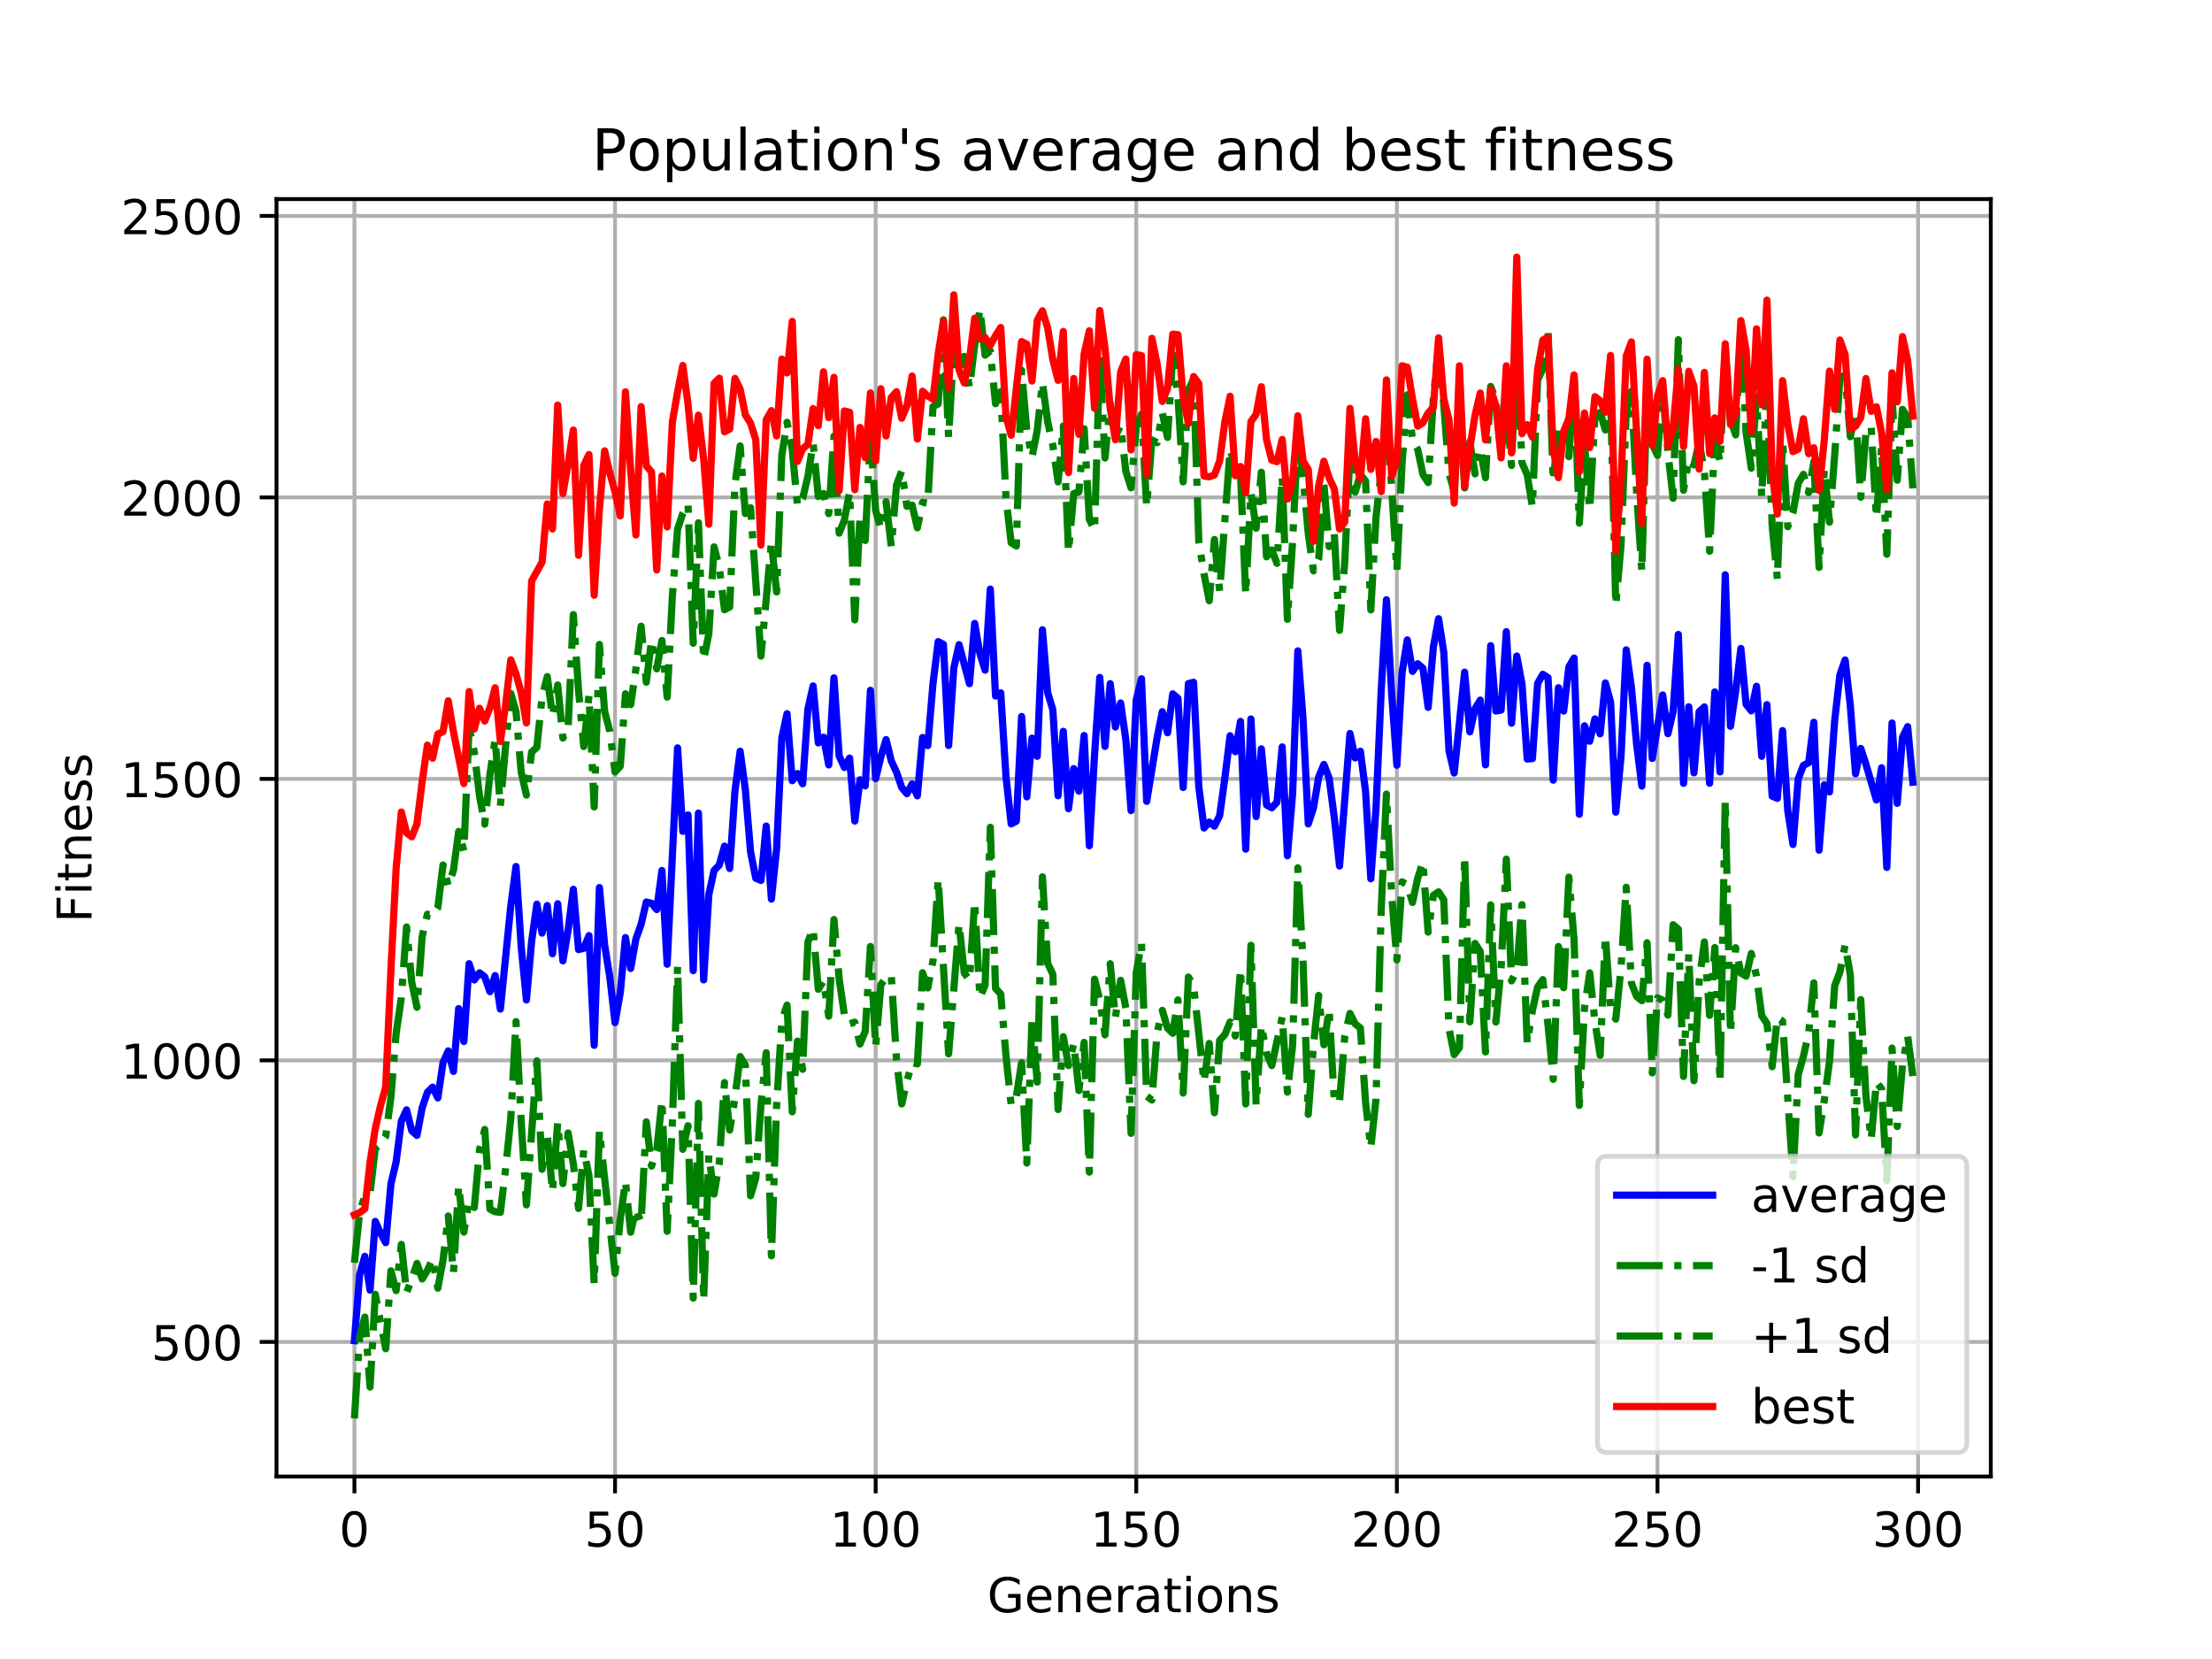 <?xml version="1.0" encoding="utf-8" standalone="no"?>
<!DOCTYPE svg PUBLIC "-//W3C//DTD SVG 1.1//EN"
  "http://www.w3.org/Graphics/SVG/1.1/DTD/svg11.dtd">
<!-- Created with matplotlib (https://matplotlib.org/) -->
<svg height="345.6pt" version="1.1" viewBox="0 0 460.8 345.6" width="460.8pt" xmlns="http://www.w3.org/2000/svg" xmlns:xlink="http://www.w3.org/1999/xlink">
 <defs>
  <style type="text/css">
*{stroke-linecap:butt;stroke-linejoin:round;}
  </style>
 </defs>
 <g id="figure_1">
  <g id="patch_1">
   <path d="M 0 345.6 
L 460.8 345.6 
L 460.8 0 
L 0 0 
z
" style="fill:#ffffff;"/>
  </g>
  <g id="axes_1">
   <g id="patch_2">
    <path d="M 57.6 307.584 
L 414.72 307.584 
L 414.72 41.472 
L 57.6 41.472 
z
" style="fill:#ffffff;"/>
   </g>
   <g id="matplotlib.axis_1">
    <g id="xtick_1">
     <g id="line2d_1">
      <path clip-path="url(#pd61c73dcb2)" d="M 73.833 307.584 
L 73.833 41.472 
" style="fill:none;stroke:#b0b0b0;stroke-linecap:square;stroke-width:0.8;"/>
     </g>
     <g id="line2d_2">
      <defs>
       <path d="M 0 0 
L 0 3.5 
" id="mcc2f78acfd" style="stroke:#000000;stroke-width:0.8;"/>
      </defs>
      <g>
       <use style="stroke:#000000;stroke-width:0.8;" x="73.833" xlink:href="#mcc2f78acfd" y="307.584"/>
      </g>
     </g>
     <g id="text_1">
      <!-- 0 -->
      <defs>
       <path d="M 31.781 66.406 
Q 24.172 66.406 20.328 58.906 
Q 16.5 51.422 16.5 36.375 
Q 16.5 21.391 20.328 13.891 
Q 24.172 6.391 31.781 6.391 
Q 39.453 6.391 43.281 13.891 
Q 47.125 21.391 47.125 36.375 
Q 47.125 51.422 43.281 58.906 
Q 39.453 66.406 31.781 66.406 
z
M 31.781 74.219 
Q 44.047 74.219 50.516 64.516 
Q 56.984 54.828 56.984 36.375 
Q 56.984 17.969 50.516 8.266 
Q 44.047 -1.422 31.781 -1.422 
Q 19.531 -1.422 13.062 8.266 
Q 6.594 17.969 6.594 36.375 
Q 6.594 54.828 13.062 64.516 
Q 19.531 74.219 31.781 74.219 
z
" id="DejaVuSans-48"/>
      </defs>
      <g transform="translate(70.651 322.182)scale(0.1 -0.1)">
       <use xlink:href="#DejaVuSans-48"/>
      </g>
     </g>
    </g>
    <g id="xtick_2">
     <g id="line2d_3">
      <path clip-path="url(#pd61c73dcb2)" d="M 128.123 307.584 
L 128.123 41.472 
" style="fill:none;stroke:#b0b0b0;stroke-linecap:square;stroke-width:0.8;"/>
     </g>
     <g id="line2d_4">
      <g>
       <use style="stroke:#000000;stroke-width:0.8;" x="128.123" xlink:href="#mcc2f78acfd" y="307.584"/>
      </g>
     </g>
     <g id="text_2">
      <!-- 50 -->
      <defs>
       <path d="M 10.797 72.906 
L 49.516 72.906 
L 49.516 64.594 
L 19.828 64.594 
L 19.828 46.734 
Q 21.969 47.469 24.109 47.828 
Q 26.266 48.188 28.422 48.188 
Q 40.625 48.188 47.75 41.5 
Q 54.891 34.812 54.891 23.391 
Q 54.891 11.625 47.562 5.094 
Q 40.234 -1.422 26.906 -1.422 
Q 22.312 -1.422 17.547 -0.641 
Q 12.797 0.141 7.719 1.703 
L 7.719 11.625 
Q 12.109 9.234 16.797 8.062 
Q 21.484 6.891 26.703 6.891 
Q 35.156 6.891 40.078 11.328 
Q 45.016 15.766 45.016 23.391 
Q 45.016 31 40.078 35.438 
Q 35.156 39.891 26.703 39.891 
Q 22.75 39.891 18.812 39.016 
Q 14.891 38.141 10.797 36.281 
z
" id="DejaVuSans-53"/>
      </defs>
      <g transform="translate(121.76 322.182)scale(0.1 -0.1)">
       <use xlink:href="#DejaVuSans-53"/>
       <use x="63.623" xlink:href="#DejaVuSans-48"/>
      </g>
     </g>
    </g>
    <g id="xtick_3">
     <g id="line2d_5">
      <path clip-path="url(#pd61c73dcb2)" d="M 182.413 307.584 
L 182.413 41.472 
" style="fill:none;stroke:#b0b0b0;stroke-linecap:square;stroke-width:0.8;"/>
     </g>
     <g id="line2d_6">
      <g>
       <use style="stroke:#000000;stroke-width:0.8;" x="182.413" xlink:href="#mcc2f78acfd" y="307.584"/>
      </g>
     </g>
     <g id="text_3">
      <!-- 100 -->
      <defs>
       <path d="M 12.406 8.297 
L 28.516 8.297 
L 28.516 63.922 
L 10.984 60.406 
L 10.984 69.391 
L 28.422 72.906 
L 38.281 72.906 
L 38.281 8.297 
L 54.391 8.297 
L 54.391 0 
L 12.406 0 
z
" id="DejaVuSans-49"/>
      </defs>
      <g transform="translate(172.869 322.182)scale(0.1 -0.1)">
       <use xlink:href="#DejaVuSans-49"/>
       <use x="63.623" xlink:href="#DejaVuSans-48"/>
       <use x="127.246" xlink:href="#DejaVuSans-48"/>
      </g>
     </g>
    </g>
    <g id="xtick_4">
     <g id="line2d_7">
      <path clip-path="url(#pd61c73dcb2)" d="M 236.703 307.584 
L 236.703 41.472 
" style="fill:none;stroke:#b0b0b0;stroke-linecap:square;stroke-width:0.8;"/>
     </g>
     <g id="line2d_8">
      <g>
       <use style="stroke:#000000;stroke-width:0.8;" x="236.703" xlink:href="#mcc2f78acfd" y="307.584"/>
      </g>
     </g>
     <g id="text_4">
      <!-- 150 -->
      <g transform="translate(227.159 322.182)scale(0.1 -0.1)">
       <use xlink:href="#DejaVuSans-49"/>
       <use x="63.623" xlink:href="#DejaVuSans-53"/>
       <use x="127.246" xlink:href="#DejaVuSans-48"/>
      </g>
     </g>
    </g>
    <g id="xtick_5">
     <g id="line2d_9">
      <path clip-path="url(#pd61c73dcb2)" d="M 290.993 307.584 
L 290.993 41.472 
" style="fill:none;stroke:#b0b0b0;stroke-linecap:square;stroke-width:0.8;"/>
     </g>
     <g id="line2d_10">
      <g>
       <use style="stroke:#000000;stroke-width:0.8;" x="290.993" xlink:href="#mcc2f78acfd" y="307.584"/>
      </g>
     </g>
     <g id="text_5">
      <!-- 200 -->
      <defs>
       <path d="M 19.188 8.297 
L 53.609 8.297 
L 53.609 0 
L 7.328 0 
L 7.328 8.297 
Q 12.938 14.109 22.625 23.891 
Q 32.328 33.688 34.812 36.531 
Q 39.547 41.844 41.422 45.531 
Q 43.312 49.219 43.312 52.781 
Q 43.312 58.594 39.234 62.25 
Q 35.156 65.922 28.609 65.922 
Q 23.969 65.922 18.812 64.312 
Q 13.672 62.703 7.812 59.422 
L 7.812 69.391 
Q 13.766 71.781 18.938 73 
Q 24.125 74.219 28.422 74.219 
Q 39.75 74.219 46.484 68.547 
Q 53.219 62.891 53.219 53.422 
Q 53.219 48.922 51.531 44.891 
Q 49.859 40.875 45.406 35.406 
Q 44.188 33.984 37.641 27.219 
Q 31.109 20.453 19.188 8.297 
z
" id="DejaVuSans-50"/>
      </defs>
      <g transform="translate(281.449 322.182)scale(0.1 -0.1)">
       <use xlink:href="#DejaVuSans-50"/>
       <use x="63.623" xlink:href="#DejaVuSans-48"/>
       <use x="127.246" xlink:href="#DejaVuSans-48"/>
      </g>
     </g>
    </g>
    <g id="xtick_6">
     <g id="line2d_11">
      <path clip-path="url(#pd61c73dcb2)" d="M 345.283 307.584 
L 345.283 41.472 
" style="fill:none;stroke:#b0b0b0;stroke-linecap:square;stroke-width:0.8;"/>
     </g>
     <g id="line2d_12">
      <g>
       <use style="stroke:#000000;stroke-width:0.8;" x="345.283" xlink:href="#mcc2f78acfd" y="307.584"/>
      </g>
     </g>
     <g id="text_6">
      <!-- 250 -->
      <g transform="translate(335.739 322.182)scale(0.1 -0.1)">
       <use xlink:href="#DejaVuSans-50"/>
       <use x="63.623" xlink:href="#DejaVuSans-53"/>
       <use x="127.246" xlink:href="#DejaVuSans-48"/>
      </g>
     </g>
    </g>
    <g id="xtick_7">
     <g id="line2d_13">
      <path clip-path="url(#pd61c73dcb2)" d="M 399.573 307.584 
L 399.573 41.472 
" style="fill:none;stroke:#b0b0b0;stroke-linecap:square;stroke-width:0.8;"/>
     </g>
     <g id="line2d_14">
      <g>
       <use style="stroke:#000000;stroke-width:0.8;" x="399.573" xlink:href="#mcc2f78acfd" y="307.584"/>
      </g>
     </g>
     <g id="text_7">
      <!-- 300 -->
      <defs>
       <path d="M 40.578 39.312 
Q 47.656 37.797 51.625 33 
Q 55.609 28.219 55.609 21.188 
Q 55.609 10.406 48.188 4.484 
Q 40.766 -1.422 27.094 -1.422 
Q 22.516 -1.422 17.656 -0.516 
Q 12.797 0.391 7.625 2.203 
L 7.625 11.719 
Q 11.719 9.328 16.594 8.109 
Q 21.484 6.891 26.812 6.891 
Q 36.078 6.891 40.938 10.547 
Q 45.797 14.203 45.797 21.188 
Q 45.797 27.641 41.281 31.266 
Q 36.766 34.906 28.719 34.906 
L 20.219 34.906 
L 20.219 43.016 
L 29.109 43.016 
Q 36.375 43.016 40.234 45.922 
Q 44.094 48.828 44.094 54.297 
Q 44.094 59.906 40.109 62.906 
Q 36.141 65.922 28.719 65.922 
Q 24.656 65.922 20.016 65.031 
Q 15.375 64.156 9.812 62.312 
L 9.812 71.094 
Q 15.438 72.656 20.344 73.438 
Q 25.25 74.219 29.594 74.219 
Q 40.828 74.219 47.359 69.109 
Q 53.906 64.016 53.906 55.328 
Q 53.906 49.266 50.438 45.094 
Q 46.969 40.922 40.578 39.312 
z
" id="DejaVuSans-51"/>
      </defs>
      <g transform="translate(390.029 322.182)scale(0.1 -0.1)">
       <use xlink:href="#DejaVuSans-51"/>
       <use x="63.623" xlink:href="#DejaVuSans-48"/>
       <use x="127.246" xlink:href="#DejaVuSans-48"/>
      </g>
     </g>
    </g>
    <g id="text_8">
     <!-- Generations -->
     <defs>
      <path d="M 59.516 10.406 
L 59.516 29.984 
L 43.406 29.984 
L 43.406 38.094 
L 69.281 38.094 
L 69.281 6.781 
Q 63.578 2.734 56.688 0.656 
Q 49.812 -1.422 42 -1.422 
Q 24.906 -1.422 15.25 8.562 
Q 5.609 18.562 5.609 36.375 
Q 5.609 54.25 15.25 64.234 
Q 24.906 74.219 42 74.219 
Q 49.125 74.219 55.547 72.453 
Q 61.969 70.703 67.391 67.281 
L 67.391 56.781 
Q 61.922 61.422 55.766 63.766 
Q 49.609 66.109 42.828 66.109 
Q 29.438 66.109 22.719 58.641 
Q 16.016 51.172 16.016 36.375 
Q 16.016 21.625 22.719 14.156 
Q 29.438 6.688 42.828 6.688 
Q 48.047 6.688 52.141 7.594 
Q 56.25 8.5 59.516 10.406 
z
" id="DejaVuSans-71"/>
      <path d="M 56.203 29.594 
L 56.203 25.203 
L 14.891 25.203 
Q 15.484 15.922 20.484 11.062 
Q 25.484 6.203 34.422 6.203 
Q 39.594 6.203 44.453 7.469 
Q 49.312 8.734 54.109 11.281 
L 54.109 2.781 
Q 49.266 0.734 44.188 -0.344 
Q 39.109 -1.422 33.891 -1.422 
Q 20.797 -1.422 13.156 6.188 
Q 5.516 13.812 5.516 26.812 
Q 5.516 40.234 12.766 48.109 
Q 20.016 56 32.328 56 
Q 43.359 56 49.781 48.891 
Q 56.203 41.797 56.203 29.594 
z
M 47.219 32.234 
Q 47.125 39.594 43.094 43.984 
Q 39.062 48.391 32.422 48.391 
Q 24.906 48.391 20.391 44.141 
Q 15.875 39.891 15.188 32.172 
z
" id="DejaVuSans-101"/>
      <path d="M 54.891 33.016 
L 54.891 0 
L 45.906 0 
L 45.906 32.719 
Q 45.906 40.484 42.875 44.328 
Q 39.844 48.188 33.797 48.188 
Q 26.516 48.188 22.312 43.547 
Q 18.109 38.922 18.109 30.906 
L 18.109 0 
L 9.078 0 
L 9.078 54.688 
L 18.109 54.688 
L 18.109 46.188 
Q 21.344 51.125 25.703 53.562 
Q 30.078 56 35.797 56 
Q 45.219 56 50.047 50.172 
Q 54.891 44.344 54.891 33.016 
z
" id="DejaVuSans-110"/>
      <path d="M 41.109 46.297 
Q 39.594 47.172 37.812 47.578 
Q 36.031 48 33.891 48 
Q 26.266 48 22.188 43.047 
Q 18.109 38.094 18.109 28.812 
L 18.109 0 
L 9.078 0 
L 9.078 54.688 
L 18.109 54.688 
L 18.109 46.188 
Q 20.953 51.172 25.484 53.578 
Q 30.031 56 36.531 56 
Q 37.453 56 38.578 55.875 
Q 39.703 55.766 41.062 55.516 
z
" id="DejaVuSans-114"/>
      <path d="M 34.281 27.484 
Q 23.391 27.484 19.188 25 
Q 14.984 22.516 14.984 16.5 
Q 14.984 11.719 18.141 8.906 
Q 21.297 6.109 26.703 6.109 
Q 34.188 6.109 38.703 11.406 
Q 43.219 16.703 43.219 25.484 
L 43.219 27.484 
z
M 52.203 31.203 
L 52.203 0 
L 43.219 0 
L 43.219 8.297 
Q 40.141 3.328 35.547 0.953 
Q 30.953 -1.422 24.312 -1.422 
Q 15.922 -1.422 10.953 3.297 
Q 6 8.016 6 15.922 
Q 6 25.141 12.172 29.828 
Q 18.359 34.516 30.609 34.516 
L 43.219 34.516 
L 43.219 35.406 
Q 43.219 41.609 39.141 45 
Q 35.062 48.391 27.688 48.391 
Q 23 48.391 18.547 47.266 
Q 14.109 46.141 10.016 43.891 
L 10.016 52.203 
Q 14.938 54.109 19.578 55.047 
Q 24.219 56 28.609 56 
Q 40.484 56 46.344 49.844 
Q 52.203 43.703 52.203 31.203 
z
" id="DejaVuSans-97"/>
      <path d="M 18.312 70.219 
L 18.312 54.688 
L 36.812 54.688 
L 36.812 47.703 
L 18.312 47.703 
L 18.312 18.016 
Q 18.312 11.328 20.141 9.422 
Q 21.969 7.516 27.594 7.516 
L 36.812 7.516 
L 36.812 0 
L 27.594 0 
Q 17.188 0 13.234 3.875 
Q 9.281 7.766 9.281 18.016 
L 9.281 47.703 
L 2.688 47.703 
L 2.688 54.688 
L 9.281 54.688 
L 9.281 70.219 
z
" id="DejaVuSans-116"/>
      <path d="M 9.422 54.688 
L 18.406 54.688 
L 18.406 0 
L 9.422 0 
z
M 9.422 75.984 
L 18.406 75.984 
L 18.406 64.594 
L 9.422 64.594 
z
" id="DejaVuSans-105"/>
      <path d="M 30.609 48.391 
Q 23.391 48.391 19.188 42.75 
Q 14.984 37.109 14.984 27.297 
Q 14.984 17.484 19.156 11.844 
Q 23.344 6.203 30.609 6.203 
Q 37.797 6.203 41.984 11.859 
Q 46.188 17.531 46.188 27.297 
Q 46.188 37.016 41.984 42.703 
Q 37.797 48.391 30.609 48.391 
z
M 30.609 56 
Q 42.328 56 49.016 48.375 
Q 55.719 40.766 55.719 27.297 
Q 55.719 13.875 49.016 6.219 
Q 42.328 -1.422 30.609 -1.422 
Q 18.844 -1.422 12.172 6.219 
Q 5.516 13.875 5.516 27.297 
Q 5.516 40.766 12.172 48.375 
Q 18.844 56 30.609 56 
z
" id="DejaVuSans-111"/>
      <path d="M 44.281 53.078 
L 44.281 44.578 
Q 40.484 46.531 36.375 47.5 
Q 32.281 48.484 27.875 48.484 
Q 21.188 48.484 17.844 46.438 
Q 14.5 44.391 14.5 40.281 
Q 14.5 37.156 16.891 35.375 
Q 19.281 33.594 26.516 31.984 
L 29.594 31.297 
Q 39.156 29.25 43.188 25.516 
Q 47.219 21.781 47.219 15.094 
Q 47.219 7.469 41.188 3.016 
Q 35.156 -1.422 24.609 -1.422 
Q 20.219 -1.422 15.453 -0.562 
Q 10.688 0.297 5.422 2 
L 5.422 11.281 
Q 10.406 8.688 15.234 7.391 
Q 20.062 6.109 24.812 6.109 
Q 31.156 6.109 34.562 8.281 
Q 37.984 10.453 37.984 14.406 
Q 37.984 18.062 35.516 20.016 
Q 33.062 21.969 24.703 23.781 
L 21.578 24.516 
Q 13.234 26.266 9.516 29.906 
Q 5.812 33.547 5.812 39.891 
Q 5.812 47.609 11.281 51.797 
Q 16.75 56 26.812 56 
Q 31.781 56 36.172 55.266 
Q 40.578 54.547 44.281 53.078 
z
" id="DejaVuSans-115"/>
     </defs>
     <g transform="translate(205.662 335.861)scale(0.1 -0.1)">
      <use xlink:href="#DejaVuSans-71"/>
      <use x="77.49" xlink:href="#DejaVuSans-101"/>
      <use x="139.014" xlink:href="#DejaVuSans-110"/>
      <use x="202.393" xlink:href="#DejaVuSans-101"/>
      <use x="263.916" xlink:href="#DejaVuSans-114"/>
      <use x="305.029" xlink:href="#DejaVuSans-97"/>
      <use x="366.309" xlink:href="#DejaVuSans-116"/>
      <use x="405.518" xlink:href="#DejaVuSans-105"/>
      <use x="433.301" xlink:href="#DejaVuSans-111"/>
      <use x="494.482" xlink:href="#DejaVuSans-110"/>
      <use x="557.861" xlink:href="#DejaVuSans-115"/>
     </g>
    </g>
   </g>
   <g id="matplotlib.axis_2">
    <g id="ytick_1">
     <g id="line2d_15">
      <path clip-path="url(#pd61c73dcb2)" d="M 57.6 279.541 
L 414.72 279.541 
" style="fill:none;stroke:#b0b0b0;stroke-linecap:square;stroke-width:0.8;"/>
     </g>
     <g id="line2d_16">
      <defs>
       <path d="M 0 0 
L -3.5 0 
" id="m5426be7050" style="stroke:#000000;stroke-width:0.8;"/>
      </defs>
      <g>
       <use style="stroke:#000000;stroke-width:0.8;" x="57.6" xlink:href="#m5426be7050" y="279.541"/>
      </g>
     </g>
     <g id="text_9">
      <!-- 500 -->
      <g transform="translate(31.512 283.34)scale(0.1 -0.1)">
       <use xlink:href="#DejaVuSans-53"/>
       <use x="63.623" xlink:href="#DejaVuSans-48"/>
       <use x="127.246" xlink:href="#DejaVuSans-48"/>
      </g>
     </g>
    </g>
    <g id="ytick_2">
     <g id="line2d_17">
      <path clip-path="url(#pd61c73dcb2)" d="M 57.6 220.9 
L 414.72 220.9 
" style="fill:none;stroke:#b0b0b0;stroke-linecap:square;stroke-width:0.8;"/>
     </g>
     <g id="line2d_18">
      <g>
       <use style="stroke:#000000;stroke-width:0.8;" x="57.6" xlink:href="#m5426be7050" y="220.9"/>
      </g>
     </g>
     <g id="text_10">
      <!-- 1000 -->
      <g transform="translate(25.15 224.7)scale(0.1 -0.1)">
       <use xlink:href="#DejaVuSans-49"/>
       <use x="63.623" xlink:href="#DejaVuSans-48"/>
       <use x="127.246" xlink:href="#DejaVuSans-48"/>
       <use x="190.869" xlink:href="#DejaVuSans-48"/>
      </g>
     </g>
    </g>
    <g id="ytick_3">
     <g id="line2d_19">
      <path clip-path="url(#pd61c73dcb2)" d="M 57.6 162.26 
L 414.72 162.26 
" style="fill:none;stroke:#b0b0b0;stroke-linecap:square;stroke-width:0.8;"/>
     </g>
     <g id="line2d_20">
      <g>
       <use style="stroke:#000000;stroke-width:0.8;" x="57.6" xlink:href="#m5426be7050" y="162.26"/>
      </g>
     </g>
     <g id="text_11">
      <!-- 1500 -->
      <g transform="translate(25.15 166.059)scale(0.1 -0.1)">
       <use xlink:href="#DejaVuSans-49"/>
       <use x="63.623" xlink:href="#DejaVuSans-53"/>
       <use x="127.246" xlink:href="#DejaVuSans-48"/>
       <use x="190.869" xlink:href="#DejaVuSans-48"/>
      </g>
     </g>
    </g>
    <g id="ytick_4">
     <g id="line2d_21">
      <path clip-path="url(#pd61c73dcb2)" d="M 57.6 103.62 
L 414.72 103.62 
" style="fill:none;stroke:#b0b0b0;stroke-linecap:square;stroke-width:0.8;"/>
     </g>
     <g id="line2d_22">
      <g>
       <use style="stroke:#000000;stroke-width:0.8;" x="57.6" xlink:href="#m5426be7050" y="103.62"/>
      </g>
     </g>
     <g id="text_12">
      <!-- 2000 -->
      <g transform="translate(25.15 107.419)scale(0.1 -0.1)">
       <use xlink:href="#DejaVuSans-50"/>
       <use x="63.623" xlink:href="#DejaVuSans-48"/>
       <use x="127.246" xlink:href="#DejaVuSans-48"/>
       <use x="190.869" xlink:href="#DejaVuSans-48"/>
      </g>
     </g>
    </g>
    <g id="ytick_5">
     <g id="line2d_23">
      <path clip-path="url(#pd61c73dcb2)" d="M 57.6 44.979 
L 414.72 44.979 
" style="fill:none;stroke:#b0b0b0;stroke-linecap:square;stroke-width:0.8;"/>
     </g>
     <g id="line2d_24">
      <g>
       <use style="stroke:#000000;stroke-width:0.8;" x="57.6" xlink:href="#m5426be7050" y="44.979"/>
      </g>
     </g>
     <g id="text_13">
      <!-- 2500 -->
      <g transform="translate(25.15 48.778)scale(0.1 -0.1)">
       <use xlink:href="#DejaVuSans-50"/>
       <use x="63.623" xlink:href="#DejaVuSans-53"/>
       <use x="127.246" xlink:href="#DejaVuSans-48"/>
       <use x="190.869" xlink:href="#DejaVuSans-48"/>
      </g>
     </g>
    </g>
    <g id="text_14">
     <!-- Fitness -->
     <defs>
      <path d="M 9.812 72.906 
L 51.703 72.906 
L 51.703 64.594 
L 19.672 64.594 
L 19.672 43.109 
L 48.578 43.109 
L 48.578 34.812 
L 19.672 34.812 
L 19.672 0 
L 9.812 0 
z
" id="DejaVuSans-70"/>
     </defs>
     <g transform="translate(19.07 192.202)rotate(-90)scale(0.1 -0.1)">
      <use xlink:href="#DejaVuSans-70"/>
      <use x="57.41" xlink:href="#DejaVuSans-105"/>
      <use x="85.193" xlink:href="#DejaVuSans-116"/>
      <use x="124.402" xlink:href="#DejaVuSans-110"/>
      <use x="187.781" xlink:href="#DejaVuSans-101"/>
      <use x="249.305" xlink:href="#DejaVuSans-115"/>
      <use x="301.404" xlink:href="#DejaVuSans-115"/>
     </g>
    </g>
   </g>
   <g id="line2d_25">
    <path clip-path="url(#pd61c73dcb2)" d="M 73.833 279.273 
L 74.919 265.521 
L 76.004 261.709 
L 77.09 268.755 
L 78.176 254.438 
L 79.262 256.87 
L 80.348 258.865 
L 81.433 246.65 
L 82.519 242.071 
L 83.605 233.562 
L 84.691 231.2 
L 85.777 235.563 
L 86.862 236.519 
L 87.948 230.761 
L 89.034 227.551 
L 90.12 226.475 
L 91.206 228.715 
L 92.291 221.362 
L 93.377 218.923 
L 94.463 223.191 
L 95.549 210.104 
L 96.635 216.964 
L 97.72 200.756 
L 98.806 204.138 
L 99.892 202.649 
L 100.978 203.487 
L 102.064 206.583 
L 103.149 203.232 
L 104.235 210.211 
L 106.407 188.698 
L 107.493 180.506 
L 108.578 197.281 
L 109.664 208.315 
L 110.75 196.097 
L 111.836 188.346 
L 112.922 194.385 
L 114.007 188.643 
L 115.093 198.683 
L 116.179 188.271 
L 117.265 200.165 
L 118.351 193.744 
L 119.436 185.252 
L 120.522 197.814 
L 121.608 197.553 
L 122.694 194.909 
L 123.78 217.76 
L 124.865 184.89 
L 125.951 196.832 
L 127.037 203.57 
L 128.123 213.033 
L 129.209 206.789 
L 130.294 195.314 
L 131.38 201.746 
L 132.466 195.612 
L 133.552 192.558 
L 134.638 187.908 
L 135.723 188.169 
L 136.809 189.475 
L 137.895 181.339 
L 138.981 200.865 
L 141.152 155.797 
L 142.238 173.184 
L 143.324 169.759 
L 144.41 202.21 
L 145.496 169.384 
L 146.581 204.135 
L 147.667 186.322 
L 148.753 181.336 
L 149.839 180.2 
L 150.925 176.268 
L 152.01 180.927 
L 153.096 164.836 
L 154.182 156.494 
L 155.268 164.462 
L 156.354 177.434 
L 157.439 182.951 
L 158.525 183.409 
L 159.611 172.077 
L 160.697 187.295 
L 161.783 176.809 
L 162.868 153.702 
L 163.954 148.674 
L 165.04 162.634 
L 166.126 161.143 
L 167.212 163.275 
L 168.297 147.744 
L 169.383 142.891 
L 170.469 154.759 
L 171.555 153.575 
L 172.641 159.347 
L 173.726 141.216 
L 174.812 157.479 
L 175.898 159.877 
L 176.984 157.92 
L 178.07 171.042 
L 179.155 162.445 
L 180.241 163.711 
L 181.327 143.804 
L 182.413 162.2 
L 183.499 157.655 
L 184.584 154.074 
L 185.67 158.516 
L 186.756 160.846 
L 187.842 164.043 
L 188.928 165.342 
L 190.013 163.307 
L 191.099 165.788 
L 192.185 153.638 
L 193.271 155.321 
L 194.357 142.41 
L 195.442 133.661 
L 196.528 134.234 
L 197.614 155.297 
L 198.7 139.154 
L 199.786 134.298 
L 201.957 142.422 
L 203.043 129.867 
L 204.129 136.14 
L 205.215 139.605 
L 206.3 122.722 
L 207.386 144.994 
L 208.472 144.339 
L 209.558 161.727 
L 210.644 171.632 
L 211.729 171.053 
L 212.815 149.256 
L 213.901 166.001 
L 214.987 153.766 
L 216.073 157.545 
L 217.158 131.193 
L 218.244 144.261 
L 219.33 147.878 
L 220.416 165.761 
L 221.502 152.351 
L 222.587 168.47 
L 223.673 160.113 
L 224.759 164.818 
L 225.845 153.222 
L 226.931 176.185 
L 228.016 157.232 
L 229.102 141.121 
L 230.188 155.49 
L 231.274 142.42 
L 232.36 151.444 
L 233.445 146.436 
L 234.531 154.075 
L 235.617 168.862 
L 236.703 145.761 
L 237.789 141.398 
L 238.875 166.931 
L 241.046 153.683 
L 242.132 148.258 
L 243.218 152.647 
L 244.304 144.547 
L 245.389 145.478 
L 246.475 164.049 
L 247.561 142.406 
L 248.647 142.133 
L 249.733 163.907 
L 250.818 172.485 
L 251.904 171.255 
L 252.99 172.099 
L 254.076 169.918 
L 255.162 162.063 
L 256.247 153.273 
L 257.333 156.593 
L 258.419 150.28 
L 259.505 176.894 
L 260.591 149.769 
L 261.676 170.115 
L 262.762 156.001 
L 263.848 167.701 
L 264.934 168.278 
L 266.02 167.11 
L 267.105 155.601 
L 268.191 178.264 
L 269.277 165.286 
L 270.363 135.587 
L 271.449 149.811 
L 272.534 171.634 
L 273.62 168.301 
L 274.706 161.857 
L 275.792 159.246 
L 276.878 162.078 
L 277.963 170.385 
L 279.049 180.402 
L 281.221 152.801 
L 282.307 157.895 
L 283.392 156.495 
L 284.478 164.937 
L 285.564 183.071 
L 286.65 168.349 
L 287.736 143.703 
L 288.821 124.944 
L 289.907 144.457 
L 290.993 159.415 
L 292.079 140.08 
L 293.165 133.302 
L 294.25 139.86 
L 295.336 138.267 
L 296.422 139.201 
L 297.508 147.353 
L 298.594 134.782 
L 299.679 128.886 
L 300.765 135.859 
L 301.851 156.421 
L 302.937 161.025 
L 305.108 140.025 
L 306.194 152.46 
L 307.28 147.626 
L 308.366 145.847 
L 309.452 159.324 
L 310.537 134.499 
L 311.623 148.127 
L 312.709 147.917 
L 313.795 131.596 
L 314.881 150.654 
L 315.966 136.663 
L 317.052 142.42 
L 318.138 158.11 
L 319.224 158.033 
L 320.31 142.379 
L 321.395 140.469 
L 322.481 141.168 
L 323.567 162.522 
L 324.653 143.266 
L 325.739 148.12 
L 326.824 138.931 
L 327.91 137.081 
L 328.996 169.623 
L 330.082 151.193 
L 331.168 154.409 
L 332.253 149.757 
L 333.339 152.871 
L 334.425 142.269 
L 335.511 146.237 
L 336.597 169.181 
L 337.682 157.674 
L 338.768 135.377 
L 339.854 143.177 
L 340.94 155.075 
L 342.026 163.76 
L 343.111 138.594 
L 344.197 158.005 
L 346.369 144.778 
L 347.455 152.845 
L 348.54 148.219 
L 349.626 132.17 
L 350.712 163.184 
L 351.798 147.238 
L 352.884 160.994 
L 353.969 148.263 
L 355.055 147.267 
L 356.141 163.166 
L 357.227 144.142 
L 358.313 160.808 
L 359.398 119.739 
L 360.484 151.299 
L 361.57 144.011 
L 362.656 135.082 
L 363.742 146.706 
L 364.827 148.084 
L 365.913 142.968 
L 366.999 157.546 
L 368.085 146.79 
L 369.171 165.846 
L 370.256 166.314 
L 371.342 152.2 
L 372.428 168.93 
L 373.514 175.921 
L 374.6 162.272 
L 375.685 159.437 
L 376.771 158.892 
L 377.857 150.462 
L 378.943 177.112 
L 380.029 163.496 
L 381.114 164.965 
L 382.2 150.065 
L 383.286 140.569 
L 384.372 137.483 
L 385.458 147.034 
L 386.543 161.186 
L 387.629 155.903 
L 388.715 159.223 
L 390.887 166.646 
L 391.972 159.945 
L 393.058 180.7 
L 394.144 150.614 
L 395.23 167.355 
L 396.316 153.605 
L 397.401 151.366 
L 398.487 162.952 
L 398.487 162.952 
" style="fill:none;stroke:#0000ff;stroke-linecap:square;stroke-width:1.5;"/>
   </g>
   <g id="line2d_26">
    <path clip-path="url(#pd61c73dcb2)" d="M 73.833 295.488 
L 74.919 278.444 
L 76.004 274.372 
L 77.09 288.947 
L 78.176 269.631 
L 80.348 280.975 
L 81.433 264.734 
L 82.519 268.861 
L 83.605 259.234 
L 84.691 269.297 
L 85.777 266.501 
L 86.862 263.194 
L 87.948 266.438 
L 89.034 264.646 
L 90.12 262.244 
L 91.206 268.349 
L 92.291 262.54 
L 93.377 253.315 
L 94.463 265.076 
L 95.549 247.003 
L 96.635 256.672 
L 97.72 250.028 
L 98.806 251.546 
L 99.892 239.49 
L 100.978 235.281 
L 102.064 251.889 
L 103.149 252.426 
L 104.235 252.561 
L 105.321 243.549 
L 106.407 232.928 
L 107.493 212.809 
L 108.578 233.686 
L 109.664 250.995 
L 111.836 220.993 
L 112.922 243.587 
L 114.007 236.337 
L 115.093 248.218 
L 116.179 233.844 
L 117.265 246.571 
L 118.351 236.008 
L 119.436 242.478 
L 120.522 251.748 
L 121.608 239.587 
L 122.694 244.936 
L 123.78 267.42 
L 124.865 235.531 
L 128.123 265.254 
L 129.209 253.944 
L 130.294 246.094 
L 131.38 256.699 
L 132.466 251.828 
L 133.552 254.659 
L 134.638 233.699 
L 135.723 242.93 
L 136.809 239.611 
L 137.895 229.255 
L 138.981 256.504 
L 140.067 233.861 
L 141.152 201.34 
L 142.238 239.42 
L 143.324 234.506 
L 144.41 270.422 
L 145.496 229.868 
L 146.581 270.819 
L 147.667 240.656 
L 148.753 248.745 
L 149.839 242.244 
L 150.925 225.519 
L 152.01 235.414 
L 153.096 228.695 
L 154.182 220.096 
L 155.268 221.929 
L 156.354 249.104 
L 157.439 245.409 
L 158.525 230.142 
L 159.611 219.298 
L 160.697 261.614 
L 161.783 230.305 
L 162.868 212.586 
L 163.954 209.378 
L 165.04 231.606 
L 166.126 216.875 
L 167.212 222.757 
L 168.297 196.23 
L 169.383 193.436 
L 170.469 206.087 
L 171.555 204.341 
L 172.641 211.702 
L 173.726 191.556 
L 174.812 203.891 
L 175.898 211.427 
L 176.984 213.268 
L 178.07 212.953 
L 179.155 217.491 
L 180.241 214.833 
L 181.327 197.173 
L 182.413 218.08 
L 183.499 205.124 
L 184.584 203.633 
L 185.67 203.2 
L 186.756 220.631 
L 187.842 229.973 
L 188.928 225.206 
L 190.013 221.386 
L 191.099 221.624 
L 192.185 202.632 
L 193.271 205.806 
L 194.357 200.135 
L 195.442 183.164 
L 197.614 219.54 
L 199.786 192.473 
L 200.871 202.681 
L 201.957 204.155 
L 203.043 187.802 
L 204.129 207.839 
L 205.215 205.224 
L 206.3 172.336 
L 207.386 205.885 
L 208.472 207.085 
L 209.558 219.88 
L 210.644 230.192 
L 211.729 228.368 
L 212.815 221.385 
L 213.901 242.278 
L 214.987 212.295 
L 216.073 225.43 
L 217.158 182.655 
L 218.244 200.665 
L 219.33 202.954 
L 220.416 231.127 
L 221.502 215.957 
L 222.587 221.979 
L 223.673 217.405 
L 224.759 227.178 
L 225.845 217.142 
L 226.931 244.172 
L 228.016 203.983 
L 229.102 208.278 
L 230.188 215.572 
L 231.274 200.755 
L 232.36 212.02 
L 233.445 204.211 
L 234.531 209.983 
L 235.617 236.097 
L 236.703 202.616 
L 237.789 196.492 
L 238.875 228.33 
L 239.96 229.147 
L 241.046 215.14 
L 242.132 210.485 
L 243.218 214.178 
L 244.304 215.251 
L 245.389 208.305 
L 246.475 227.711 
L 247.561 203.543 
L 248.647 205.298 
L 250.818 225.384 
L 251.904 217.367 
L 252.99 231.807 
L 254.076 216.708 
L 255.162 215.538 
L 256.247 212.898 
L 257.333 215.818 
L 258.419 201.906 
L 259.505 229.979 
L 260.591 196.916 
L 261.676 230.188 
L 262.762 213.627 
L 263.848 219.404 
L 264.934 221.986 
L 267.105 211.872 
L 268.191 227.521 
L 269.277 217.784 
L 270.363 180.78 
L 271.449 200.325 
L 272.534 232.132 
L 273.62 217.686 
L 274.706 207.363 
L 275.792 217.643 
L 276.878 210.284 
L 277.963 229.565 
L 279.049 229.488 
L 280.135 215.921 
L 281.221 211.123 
L 282.307 213.29 
L 283.392 214.158 
L 284.478 229.657 
L 285.564 239.081 
L 286.65 228.945 
L 287.736 189.328 
L 288.821 165.424 
L 289.907 186.456 
L 290.993 199.958 
L 292.079 183.702 
L 293.165 184.35 
L 294.25 187.999 
L 295.336 182.91 
L 296.422 179.572 
L 297.508 194.177 
L 298.594 186.502 
L 299.679 185.789 
L 300.765 187.456 
L 301.851 214.238 
L 302.937 219.694 
L 304.023 218.239 
L 305.108 178.407 
L 306.194 212.871 
L 307.28 196.533 
L 308.366 198.24 
L 309.452 219.14 
L 310.537 188.492 
L 311.623 212.916 
L 312.709 201.566 
L 313.795 178.98 
L 314.881 204.338 
L 315.966 202.14 
L 317.052 188.451 
L 318.138 217.326 
L 319.224 210.513 
L 320.31 205.613 
L 321.395 204.072 
L 322.481 213.526 
L 323.567 224.846 
L 324.653 197.173 
L 325.739 205.758 
L 326.824 182.725 
L 327.91 195.847 
L 328.996 230.273 
L 330.082 209.963 
L 331.168 202.66 
L 332.253 212.849 
L 333.339 219.834 
L 334.425 194.968 
L 335.511 210.251 
L 336.597 212.307 
L 337.682 201.699 
L 338.768 184.827 
L 339.854 204.807 
L 340.94 207.577 
L 342.026 208.462 
L 343.111 196.385 
L 344.197 223.496 
L 345.283 207.853 
L 346.369 208.371 
L 347.455 211.471 
L 348.54 192.637 
L 349.626 193.577 
L 350.712 224.238 
L 351.798 198.806 
L 352.884 225.132 
L 353.969 204.412 
L 355.055 196.22 
L 356.141 211.506 
L 357.227 197.386 
L 358.313 225.371 
L 359.398 166.691 
L 360.484 215.275 
L 361.57 197.427 
L 362.656 202.713 
L 363.742 203.346 
L 364.827 198.623 
L 365.913 203.363 
L 366.999 211.591 
L 368.085 213.196 
L 369.171 222.215 
L 370.256 212.001 
L 371.342 212.731 
L 373.514 245.122 
L 374.6 223.839 
L 375.685 220.061 
L 376.771 215.159 
L 377.857 204.752 
L 378.943 236.02 
L 380.029 229.218 
L 381.114 221.156 
L 382.2 205.346 
L 383.286 202.481 
L 384.372 196.837 
L 385.458 203.09 
L 386.543 236.432 
L 387.629 208.223 
L 388.715 228.398 
L 389.801 237.325 
L 390.887 225.429 
L 391.972 226.807 
L 393.058 245.937 
L 394.144 218.331 
L 395.23 234.671 
L 396.316 221.936 
L 397.401 215.843 
L 398.487 224.169 
L 398.487 224.169 
" style="fill:none;stroke:#008000;stroke-dasharray:9.6,2.4,1.5,2.4;stroke-dashoffset:0;stroke-width:1.5;"/>
   </g>
   <g id="line2d_27">
    <path clip-path="url(#pd61c73dcb2)" d="M 73.833 263.058 
L 74.919 252.598 
L 76.004 249.046 
L 77.09 248.563 
L 78.176 239.246 
L 79.262 238.34 
L 80.348 236.755 
L 81.433 228.566 
L 82.519 215.282 
L 83.605 207.89 
L 84.691 193.104 
L 85.777 204.625 
L 86.862 209.843 
L 87.948 195.084 
L 89.034 190.455 
L 90.12 190.707 
L 91.206 189.08 
L 92.291 180.184 
L 93.377 184.531 
L 94.463 181.305 
L 95.549 173.205 
L 96.635 177.255 
L 97.72 151.484 
L 98.806 156.73 
L 99.892 165.808 
L 100.978 171.692 
L 102.064 161.276 
L 103.149 154.039 
L 104.235 167.861 
L 105.321 155.419 
L 106.407 144.467 
L 107.493 148.203 
L 108.578 160.876 
L 109.664 165.635 
L 110.75 156.664 
L 111.836 155.699 
L 112.922 145.183 
L 114.007 140.95 
L 115.093 149.148 
L 116.179 142.699 
L 117.265 153.759 
L 118.351 151.48 
L 119.436 128.026 
L 120.522 143.88 
L 121.608 155.518 
L 122.694 144.881 
L 123.78 168.099 
L 124.865 134.249 
L 125.951 148.178 
L 127.037 152.326 
L 128.123 160.811 
L 129.209 159.633 
L 130.294 144.533 
L 131.38 146.792 
L 132.466 139.395 
L 133.552 130.457 
L 134.638 142.117 
L 135.723 133.408 
L 136.809 139.339 
L 137.895 133.423 
L 138.981 145.225 
L 140.067 124.199 
L 141.152 110.253 
L 142.238 106.949 
L 143.324 105.011 
L 144.41 133.999 
L 145.496 108.9 
L 146.581 137.451 
L 147.667 131.988 
L 148.753 113.927 
L 149.839 118.156 
L 150.925 127.017 
L 152.01 126.44 
L 153.096 100.978 
L 154.182 92.892 
L 155.268 106.995 
L 156.354 105.763 
L 158.525 136.676 
L 160.697 112.975 
L 161.783 123.313 
L 162.868 94.818 
L 163.954 87.97 
L 165.04 93.661 
L 166.126 105.41 
L 167.212 103.794 
L 168.297 99.258 
L 169.383 92.346 
L 170.469 103.431 
L 171.555 102.809 
L 172.641 106.993 
L 173.726 90.876 
L 174.812 111.066 
L 175.898 108.327 
L 176.984 102.572 
L 178.07 129.131 
L 179.155 107.399 
L 180.241 112.588 
L 181.327 90.434 
L 182.413 106.321 
L 183.499 110.186 
L 184.584 104.515 
L 185.67 113.832 
L 186.756 101.061 
L 187.842 98.113 
L 188.928 105.478 
L 190.013 105.228 
L 191.099 109.952 
L 192.185 104.643 
L 193.271 104.837 
L 194.357 84.685 
L 195.442 84.158 
L 196.528 66.625 
L 197.614 91.054 
L 198.7 72.037 
L 199.786 76.123 
L 200.871 74.252 
L 201.957 80.688 
L 203.043 71.931 
L 204.129 64.441 
L 205.215 73.985 
L 206.3 73.108 
L 207.386 84.103 
L 208.472 81.593 
L 209.558 103.574 
L 210.644 113.072 
L 211.729 113.738 
L 212.815 77.128 
L 213.901 89.725 
L 214.987 95.237 
L 216.073 89.661 
L 217.158 79.732 
L 218.244 87.857 
L 219.33 92.801 
L 220.416 100.395 
L 221.502 88.745 
L 222.587 114.961 
L 223.673 102.822 
L 224.759 102.457 
L 225.845 89.302 
L 226.931 108.199 
L 228.016 110.48 
L 229.102 73.963 
L 230.188 95.407 
L 231.274 84.085 
L 232.36 90.867 
L 233.445 88.661 
L 234.531 98.167 
L 235.617 101.627 
L 236.703 88.906 
L 237.789 86.304 
L 238.875 105.531 
L 239.96 91.648 
L 241.046 92.226 
L 242.132 86.031 
L 243.218 91.115 
L 244.304 73.843 
L 245.389 82.652 
L 246.475 100.388 
L 247.561 81.27 
L 248.647 78.968 
L 249.733 112.782 
L 250.818 119.586 
L 251.904 125.143 
L 252.99 112.39 
L 254.076 123.127 
L 256.247 93.648 
L 257.333 97.369 
L 258.419 98.653 
L 259.505 123.809 
L 260.591 102.621 
L 261.676 110.041 
L 262.762 98.374 
L 263.848 115.998 
L 264.934 114.57 
L 266.02 117.359 
L 267.105 99.331 
L 268.191 129.006 
L 269.277 112.788 
L 270.363 90.394 
L 271.449 99.297 
L 272.534 111.136 
L 273.62 118.917 
L 274.706 116.352 
L 275.792 100.85 
L 276.878 113.871 
L 277.963 111.204 
L 279.049 131.315 
L 280.135 117.047 
L 281.221 94.479 
L 282.307 102.501 
L 283.392 98.833 
L 284.478 100.217 
L 285.564 127.06 
L 286.65 107.753 
L 287.736 98.078 
L 288.821 84.464 
L 290.993 118.871 
L 292.079 96.457 
L 293.165 82.254 
L 294.25 91.722 
L 295.336 93.623 
L 296.422 98.829 
L 297.508 100.528 
L 298.594 83.062 
L 299.679 71.983 
L 300.765 84.263 
L 301.851 98.603 
L 302.937 102.356 
L 304.023 83.518 
L 305.108 101.643 
L 306.194 92.049 
L 307.28 98.718 
L 308.366 93.455 
L 309.452 99.509 
L 310.537 80.506 
L 311.623 83.338 
L 312.709 94.267 
L 313.795 84.211 
L 314.881 96.97 
L 315.966 71.186 
L 317.052 96.389 
L 318.138 98.895 
L 319.224 105.553 
L 320.31 79.146 
L 321.395 76.867 
L 322.481 68.81 
L 323.567 100.199 
L 324.653 89.36 
L 325.739 90.483 
L 326.824 95.137 
L 327.91 78.316 
L 328.996 108.973 
L 330.082 92.423 
L 331.168 106.159 
L 332.253 86.665 
L 333.339 85.908 
L 334.425 89.57 
L 335.511 82.223 
L 336.597 126.056 
L 337.682 113.648 
L 338.768 85.927 
L 339.854 81.547 
L 340.94 102.572 
L 342.026 119.058 
L 343.111 80.803 
L 344.197 92.514 
L 345.283 94.86 
L 346.369 81.185 
L 347.455 94.22 
L 348.54 103.801 
L 349.626 70.763 
L 350.712 102.129 
L 351.798 95.67 
L 352.884 96.856 
L 353.969 92.115 
L 355.055 98.314 
L 356.141 114.826 
L 357.227 90.898 
L 358.313 96.246 
L 359.398 72.787 
L 360.484 87.322 
L 361.57 90.594 
L 362.656 67.45 
L 363.742 90.066 
L 364.827 97.544 
L 365.913 82.574 
L 366.999 103.501 
L 368.085 80.385 
L 369.171 109.478 
L 370.256 120.626 
L 371.342 91.668 
L 372.428 109.714 
L 373.514 106.72 
L 374.6 100.704 
L 375.685 98.813 
L 376.771 102.625 
L 377.857 96.173 
L 378.943 118.204 
L 380.029 97.774 
L 381.114 108.774 
L 382.2 94.785 
L 383.286 78.657 
L 384.372 78.129 
L 385.458 90.978 
L 386.543 85.941 
L 387.629 103.583 
L 388.715 90.048 
L 389.801 88.886 
L 390.887 107.862 
L 391.972 93.083 
L 393.058 115.463 
L 394.144 82.897 
L 395.23 100.04 
L 396.316 85.274 
L 397.401 86.889 
L 398.487 101.734 
L 398.487 101.734 
" style="fill:none;stroke:#008000;stroke-dasharray:9.6,2.4,1.5,2.4;stroke-dashoffset:0;stroke-width:1.5;"/>
   </g>
   <g id="line2d_28">
    <path clip-path="url(#pd61c73dcb2)" d="M 73.833 253.095 
L 74.919 252.618 
L 76.004 251.819 
L 77.09 242.089 
L 78.176 235.096 
L 79.262 230.392 
L 80.348 226.419 
L 81.433 202.034 
L 82.519 180.902 
L 83.605 169.154 
L 84.691 173.494 
L 85.777 174.324 
L 86.862 171.635 
L 87.948 162.772 
L 89.034 155.224 
L 90.12 157.944 
L 91.206 152.909 
L 92.291 152.418 
L 93.377 145.982 
L 94.463 152.448 
L 96.635 163.235 
L 97.72 144.061 
L 98.806 151.859 
L 99.892 147.54 
L 100.978 150.203 
L 102.064 147.423 
L 103.149 143.271 
L 104.235 154.472 
L 105.321 146.901 
L 106.407 137.444 
L 107.493 140.373 
L 108.578 144.359 
L 109.664 150.612 
L 110.75 121.014 
L 112.922 117.121 
L 114.007 104.974 
L 115.093 110.195 
L 116.179 84.386 
L 117.265 102.839 
L 118.351 96.611 
L 119.436 89.593 
L 120.522 115.671 
L 121.608 96.968 
L 122.694 94.683 
L 123.78 123.998 
L 124.865 106.134 
L 125.951 93.921 
L 127.037 98.531 
L 128.123 102.485 
L 129.209 107.477 
L 130.294 81.624 
L 131.38 97.901 
L 132.466 111.452 
L 133.552 84.706 
L 134.638 97.036 
L 135.723 98.327 
L 136.809 118.733 
L 137.895 99.162 
L 138.981 109.761 
L 140.067 87.915 
L 141.152 81.624 
L 142.238 76.137 
L 143.324 84.146 
L 144.41 95.477 
L 145.496 86.494 
L 146.581 95.594 
L 147.667 109.201 
L 148.753 79.859 
L 149.839 78.783 
L 150.925 89.948 
L 152.01 89.379 
L 153.096 78.829 
L 154.182 81.04 
L 155.268 86.418 
L 156.354 88.151 
L 157.439 91.58 
L 158.525 113.545 
L 159.611 87.474 
L 160.697 85.548 
L 161.783 90.816 
L 162.868 74.793 
L 163.954 77.68 
L 165.04 66.944 
L 166.126 96.113 
L 167.212 93.487 
L 168.297 92.576 
L 169.383 85.119 
L 170.469 88.672 
L 171.555 77.46 
L 172.641 87.008 
L 173.726 78.605 
L 174.812 102.191 
L 175.898 85.605 
L 176.984 85.883 
L 178.07 102.017 
L 179.155 89.045 
L 180.241 95.344 
L 181.327 81.857 
L 182.413 96.017 
L 183.499 80.975 
L 184.584 90.822 
L 185.67 82.801 
L 186.756 81.59 
L 187.842 87.126 
L 188.928 84.502 
L 190.013 78.328 
L 191.099 91.452 
L 192.185 81.509 
L 193.271 82.5 
L 194.357 83.143 
L 195.442 73.702 
L 196.528 66.912 
L 197.614 80.782 
L 198.7 61.425 
L 199.786 77.032 
L 200.871 79.771 
L 201.957 74.811 
L 203.043 66.278 
L 204.129 70.66 
L 205.215 70.314 
L 206.3 71.929 
L 207.386 69.931 
L 208.472 68.222 
L 209.558 86.765 
L 210.644 90.674 
L 212.815 71.163 
L 213.901 71.704 
L 214.987 79.389 
L 216.073 66.714 
L 217.158 64.74 
L 218.244 68.312 
L 219.33 74.934 
L 220.416 79.239 
L 221.502 69.057 
L 222.587 98.449 
L 223.673 78.847 
L 224.759 90.478 
L 225.845 73.687 
L 226.931 68.905 
L 228.016 85.067 
L 229.102 64.688 
L 230.188 72.451 
L 231.274 85.054 
L 232.36 91.617 
L 233.445 77.484 
L 234.531 74.794 
L 235.617 93.714 
L 236.703 73.875 
L 237.789 74.08 
L 238.875 98.905 
L 239.96 70.473 
L 241.046 75.804 
L 242.132 83.62 
L 243.218 80.899 
L 244.304 69.606 
L 245.389 69.721 
L 246.475 82.802 
L 247.561 88.215 
L 248.647 78.44 
L 249.733 79.892 
L 250.818 99.172 
L 251.904 99.326 
L 252.99 98.934 
L 254.076 96.022 
L 255.162 87.872 
L 256.247 82.538 
L 257.333 99.11 
L 258.419 97.184 
L 259.505 102.63 
L 260.591 87.826 
L 261.676 86.3 
L 262.762 80.567 
L 263.848 91.602 
L 264.934 95.859 
L 266.02 96.176 
L 267.105 91.539 
L 268.191 103.971 
L 269.277 100.348 
L 270.363 86.623 
L 271.449 96.015 
L 272.534 97.817 
L 273.62 112.761 
L 274.706 101.149 
L 275.792 96.084 
L 276.878 99.56 
L 277.963 101.85 
L 279.049 110.193 
L 280.135 108.746 
L 281.221 85.075 
L 282.307 96.076 
L 283.392 99.821 
L 284.478 87.24 
L 285.564 97.788 
L 286.65 91.956 
L 287.736 102.41 
L 288.821 79.136 
L 289.907 99.18 
L 290.993 96.06 
L 292.079 76.186 
L 293.165 76.506 
L 294.25 83.1 
L 295.336 88.768 
L 296.422 88.055 
L 297.508 86.017 
L 298.594 84.859 
L 299.679 70.39 
L 300.765 83.044 
L 301.851 87.475 
L 302.937 104.803 
L 304.023 76.198 
L 305.108 101.358 
L 306.194 93.405 
L 307.28 86.501 
L 308.366 81.876 
L 309.452 91.65 
L 310.537 81.081 
L 311.623 84.528 
L 312.709 95.389 
L 313.795 76.198 
L 314.881 94.336 
L 315.966 53.568 
L 317.052 90.342 
L 318.138 88.454 
L 319.224 91.078 
L 320.31 77.009 
L 321.395 70.836 
L 322.481 70.257 
L 323.567 93.596 
L 324.653 99.506 
L 325.739 89.838 
L 326.824 87.18 
L 327.91 78.093 
L 328.996 98.255 
L 330.082 86.038 
L 331.168 93.238 
L 332.253 82.63 
L 333.339 83.483 
L 334.425 85.892 
L 335.511 74.047 
L 336.597 114.75 
L 337.682 100.287 
L 338.768 74.194 
L 339.854 71.223 
L 342.026 109.023 
L 343.111 74.83 
L 344.197 92.817 
L 345.283 82.492 
L 346.369 79.293 
L 347.455 93.011 
L 348.54 89.162 
L 349.626 76.89 
L 350.712 93.01 
L 351.798 77.348 
L 352.884 80.415 
L 353.969 97.722 
L 355.055 77.572 
L 356.141 94.486 
L 357.227 87.043 
L 358.313 91.921 
L 359.398 71.615 
L 360.484 88.44 
L 361.57 86.067 
L 362.656 66.779 
L 363.742 72.925 
L 364.827 89.931 
L 365.913 68.501 
L 366.999 84.33 
L 368.085 62.522 
L 369.171 98.624 
L 370.256 107.088 
L 371.342 79.308 
L 372.428 88.317 
L 373.514 94.096 
L 374.6 93.557 
L 375.685 87.243 
L 376.771 94.511 
L 377.857 93.281 
L 378.943 102.186 
L 380.029 91.696 
L 381.114 77.311 
L 382.2 85.258 
L 383.286 70.831 
L 384.372 73.894 
L 385.458 89.451 
L 386.543 88.778 
L 387.629 87.003 
L 388.715 78.845 
L 389.801 85.681 
L 390.887 84.738 
L 391.972 90.15 
L 393.058 101.985 
L 394.144 77.667 
L 395.23 83.703 
L 396.316 70.11 
L 397.401 75.071 
L 398.487 86.69 
L 398.487 86.69 
" style="fill:none;stroke:#ff0000;stroke-linecap:square;stroke-width:1.5;"/>
   </g>
   <g id="patch_3">
    <path d="M 57.6 307.584 
L 57.6 41.472 
" style="fill:none;stroke:#000000;stroke-linecap:square;stroke-linejoin:miter;stroke-width:0.8;"/>
   </g>
   <g id="patch_4">
    <path d="M 414.72 307.584 
L 414.72 41.472 
" style="fill:none;stroke:#000000;stroke-linecap:square;stroke-linejoin:miter;stroke-width:0.8;"/>
   </g>
   <g id="patch_5">
    <path d="M 57.6 307.584 
L 414.72 307.584 
" style="fill:none;stroke:#000000;stroke-linecap:square;stroke-linejoin:miter;stroke-width:0.8;"/>
   </g>
   <g id="patch_6">
    <path d="M 57.6 41.472 
L 414.72 41.472 
" style="fill:none;stroke:#000000;stroke-linecap:square;stroke-linejoin:miter;stroke-width:0.8;"/>
   </g>
   <g id="text_15">
    <!-- Population's average and best fitness -->
    <defs>
     <path d="M 19.672 64.797 
L 19.672 37.406 
L 32.078 37.406 
Q 38.969 37.406 42.719 40.969 
Q 46.484 44.531 46.484 51.125 
Q 46.484 57.672 42.719 61.234 
Q 38.969 64.797 32.078 64.797 
z
M 9.812 72.906 
L 32.078 72.906 
Q 44.344 72.906 50.609 67.359 
Q 56.891 61.812 56.891 51.125 
Q 56.891 40.328 50.609 34.812 
Q 44.344 29.297 32.078 29.297 
L 19.672 29.297 
L 19.672 0 
L 9.812 0 
z
" id="DejaVuSans-80"/>
     <path d="M 18.109 8.203 
L 18.109 -20.797 
L 9.078 -20.797 
L 9.078 54.688 
L 18.109 54.688 
L 18.109 46.391 
Q 20.953 51.266 25.266 53.625 
Q 29.594 56 35.594 56 
Q 45.562 56 51.781 48.094 
Q 58.016 40.188 58.016 27.297 
Q 58.016 14.406 51.781 6.484 
Q 45.562 -1.422 35.594 -1.422 
Q 29.594 -1.422 25.266 0.953 
Q 20.953 3.328 18.109 8.203 
z
M 48.688 27.297 
Q 48.688 37.203 44.609 42.844 
Q 40.531 48.484 33.406 48.484 
Q 26.266 48.484 22.188 42.844 
Q 18.109 37.203 18.109 27.297 
Q 18.109 17.391 22.188 11.75 
Q 26.266 6.109 33.406 6.109 
Q 40.531 6.109 44.609 11.75 
Q 48.688 17.391 48.688 27.297 
z
" id="DejaVuSans-112"/>
     <path d="M 8.5 21.578 
L 8.5 54.688 
L 17.484 54.688 
L 17.484 21.922 
Q 17.484 14.156 20.5 10.266 
Q 23.531 6.391 29.594 6.391 
Q 36.859 6.391 41.078 11.031 
Q 45.312 15.672 45.312 23.688 
L 45.312 54.688 
L 54.297 54.688 
L 54.297 0 
L 45.312 0 
L 45.312 8.406 
Q 42.047 3.422 37.719 1 
Q 33.406 -1.422 27.688 -1.422 
Q 18.266 -1.422 13.375 4.438 
Q 8.5 10.297 8.5 21.578 
z
M 31.109 56 
z
" id="DejaVuSans-117"/>
     <path d="M 9.422 75.984 
L 18.406 75.984 
L 18.406 0 
L 9.422 0 
z
" id="DejaVuSans-108"/>
     <path d="M 17.922 72.906 
L 17.922 45.797 
L 9.625 45.797 
L 9.625 72.906 
z
" id="DejaVuSans-39"/>
     <path id="DejaVuSans-32"/>
     <path d="M 2.984 54.688 
L 12.5 54.688 
L 29.594 8.797 
L 46.688 54.688 
L 56.203 54.688 
L 35.688 0 
L 23.484 0 
z
" id="DejaVuSans-118"/>
     <path d="M 45.406 27.984 
Q 45.406 37.75 41.375 43.109 
Q 37.359 48.484 30.078 48.484 
Q 22.859 48.484 18.828 43.109 
Q 14.797 37.75 14.797 27.984 
Q 14.797 18.266 18.828 12.891 
Q 22.859 7.516 30.078 7.516 
Q 37.359 7.516 41.375 12.891 
Q 45.406 18.266 45.406 27.984 
z
M 54.391 6.781 
Q 54.391 -7.172 48.188 -13.984 
Q 42 -20.797 29.203 -20.797 
Q 24.469 -20.797 20.266 -20.094 
Q 16.062 -19.391 12.109 -17.922 
L 12.109 -9.188 
Q 16.062 -11.328 19.922 -12.344 
Q 23.781 -13.375 27.781 -13.375 
Q 36.625 -13.375 41.016 -8.766 
Q 45.406 -4.156 45.406 5.172 
L 45.406 9.625 
Q 42.625 4.781 38.281 2.391 
Q 33.938 0 27.875 0 
Q 17.828 0 11.672 7.656 
Q 5.516 15.328 5.516 27.984 
Q 5.516 40.672 11.672 48.328 
Q 17.828 56 27.875 56 
Q 33.938 56 38.281 53.609 
Q 42.625 51.219 45.406 46.391 
L 45.406 54.688 
L 54.391 54.688 
z
" id="DejaVuSans-103"/>
     <path d="M 45.406 46.391 
L 45.406 75.984 
L 54.391 75.984 
L 54.391 0 
L 45.406 0 
L 45.406 8.203 
Q 42.578 3.328 38.25 0.953 
Q 33.938 -1.422 27.875 -1.422 
Q 17.969 -1.422 11.734 6.484 
Q 5.516 14.406 5.516 27.297 
Q 5.516 40.188 11.734 48.094 
Q 17.969 56 27.875 56 
Q 33.938 56 38.25 53.625 
Q 42.578 51.266 45.406 46.391 
z
M 14.797 27.297 
Q 14.797 17.391 18.875 11.75 
Q 22.953 6.109 30.078 6.109 
Q 37.203 6.109 41.297 11.75 
Q 45.406 17.391 45.406 27.297 
Q 45.406 37.203 41.297 42.844 
Q 37.203 48.484 30.078 48.484 
Q 22.953 48.484 18.875 42.844 
Q 14.797 37.203 14.797 27.297 
z
" id="DejaVuSans-100"/>
     <path d="M 48.688 27.297 
Q 48.688 37.203 44.609 42.844 
Q 40.531 48.484 33.406 48.484 
Q 26.266 48.484 22.188 42.844 
Q 18.109 37.203 18.109 27.297 
Q 18.109 17.391 22.188 11.75 
Q 26.266 6.109 33.406 6.109 
Q 40.531 6.109 44.609 11.75 
Q 48.688 17.391 48.688 27.297 
z
M 18.109 46.391 
Q 20.953 51.266 25.266 53.625 
Q 29.594 56 35.594 56 
Q 45.562 56 51.781 48.094 
Q 58.016 40.188 58.016 27.297 
Q 58.016 14.406 51.781 6.484 
Q 45.562 -1.422 35.594 -1.422 
Q 29.594 -1.422 25.266 0.953 
Q 20.953 3.328 18.109 8.203 
L 18.109 0 
L 9.078 0 
L 9.078 75.984 
L 18.109 75.984 
z
" id="DejaVuSans-98"/>
     <path d="M 37.109 75.984 
L 37.109 68.5 
L 28.516 68.5 
Q 23.688 68.5 21.797 66.547 
Q 19.922 64.594 19.922 59.516 
L 19.922 54.688 
L 34.719 54.688 
L 34.719 47.703 
L 19.922 47.703 
L 19.922 0 
L 10.891 0 
L 10.891 47.703 
L 2.297 47.703 
L 2.297 54.688 
L 10.891 54.688 
L 10.891 58.5 
Q 10.891 67.625 15.141 71.797 
Q 19.391 75.984 28.609 75.984 
z
" id="DejaVuSans-102"/>
    </defs>
    <g transform="translate(123.315 35.472)scale(0.12 -0.12)">
     <use xlink:href="#DejaVuSans-80"/>
     <use x="60.256" xlink:href="#DejaVuSans-111"/>
     <use x="121.438" xlink:href="#DejaVuSans-112"/>
     <use x="184.914" xlink:href="#DejaVuSans-117"/>
     <use x="248.293" xlink:href="#DejaVuSans-108"/>
     <use x="276.076" xlink:href="#DejaVuSans-97"/>
     <use x="337.355" xlink:href="#DejaVuSans-116"/>
     <use x="376.564" xlink:href="#DejaVuSans-105"/>
     <use x="404.348" xlink:href="#DejaVuSans-111"/>
     <use x="465.529" xlink:href="#DejaVuSans-110"/>
     <use x="528.908" xlink:href="#DejaVuSans-39"/>
     <use x="556.398" xlink:href="#DejaVuSans-115"/>
     <use x="608.498" xlink:href="#DejaVuSans-32"/>
     <use x="640.285" xlink:href="#DejaVuSans-97"/>
     <use x="701.564" xlink:href="#DejaVuSans-118"/>
     <use x="760.744" xlink:href="#DejaVuSans-101"/>
     <use x="822.268" xlink:href="#DejaVuSans-114"/>
     <use x="863.381" xlink:href="#DejaVuSans-97"/>
     <use x="924.66" xlink:href="#DejaVuSans-103"/>
     <use x="988.137" xlink:href="#DejaVuSans-101"/>
     <use x="1049.66" xlink:href="#DejaVuSans-32"/>
     <use x="1081.447" xlink:href="#DejaVuSans-97"/>
     <use x="1142.727" xlink:href="#DejaVuSans-110"/>
     <use x="1206.105" xlink:href="#DejaVuSans-100"/>
     <use x="1269.582" xlink:href="#DejaVuSans-32"/>
     <use x="1301.369" xlink:href="#DejaVuSans-98"/>
     <use x="1364.846" xlink:href="#DejaVuSans-101"/>
     <use x="1426.369" xlink:href="#DejaVuSans-115"/>
     <use x="1478.469" xlink:href="#DejaVuSans-116"/>
     <use x="1517.678" xlink:href="#DejaVuSans-32"/>
     <use x="1549.465" xlink:href="#DejaVuSans-102"/>
     <use x="1584.67" xlink:href="#DejaVuSans-105"/>
     <use x="1612.453" xlink:href="#DejaVuSans-116"/>
     <use x="1651.662" xlink:href="#DejaVuSans-110"/>
     <use x="1715.041" xlink:href="#DejaVuSans-101"/>
     <use x="1776.564" xlink:href="#DejaVuSans-115"/>
     <use x="1828.664" xlink:href="#DejaVuSans-115"/>
    </g>
   </g>
   <g id="legend_1">
    <g id="patch_7">
     <path d="M 334.779 302.584 
L 407.72 302.584 
Q 409.72 302.584 409.72 300.584 
L 409.72 242.871 
Q 409.72 240.871 407.72 240.871 
L 334.779 240.871 
Q 332.779 240.871 332.779 242.871 
L 332.779 300.584 
Q 332.779 302.584 334.779 302.584 
z
" style="fill:#ffffff;opacity:0.8;stroke:#cccccc;stroke-linejoin:miter;"/>
    </g>
    <g id="line2d_29">
     <path d="M 336.779 248.97 
L 356.779 248.97 
" style="fill:none;stroke:#0000ff;stroke-linecap:square;stroke-width:1.5;"/>
    </g>
    <g id="line2d_30"/>
    <g id="text_16">
     <!-- average -->
     <g transform="translate(364.779 252.47)scale(0.1 -0.1)">
      <use xlink:href="#DejaVuSans-97"/>
      <use x="61.279" xlink:href="#DejaVuSans-118"/>
      <use x="120.459" xlink:href="#DejaVuSans-101"/>
      <use x="181.982" xlink:href="#DejaVuSans-114"/>
      <use x="223.096" xlink:href="#DejaVuSans-97"/>
      <use x="284.375" xlink:href="#DejaVuSans-103"/>
      <use x="347.852" xlink:href="#DejaVuSans-101"/>
     </g>
    </g>
    <g id="line2d_31">
     <path d="M 336.779 263.648 
L 356.779 263.648 
" style="fill:none;stroke:#008000;stroke-dasharray:9.6,2.4,1.5,2.4;stroke-dashoffset:0;stroke-width:1.5;"/>
    </g>
    <g id="line2d_32"/>
    <g id="text_17">
     <!-- -1 sd -->
     <defs>
      <path d="M 4.891 31.391 
L 31.203 31.391 
L 31.203 23.391 
L 4.891 23.391 
z
" id="DejaVuSans-45"/>
     </defs>
     <g transform="translate(364.779 267.148)scale(0.1 -0.1)">
      <use xlink:href="#DejaVuSans-45"/>
      <use x="36.084" xlink:href="#DejaVuSans-49"/>
      <use x="99.707" xlink:href="#DejaVuSans-32"/>
      <use x="131.494" xlink:href="#DejaVuSans-115"/>
      <use x="183.594" xlink:href="#DejaVuSans-100"/>
     </g>
    </g>
    <g id="line2d_33">
     <path d="M 336.779 278.326 
L 356.779 278.326 
" style="fill:none;stroke:#008000;stroke-dasharray:9.6,2.4,1.5,2.4;stroke-dashoffset:0;stroke-width:1.5;"/>
    </g>
    <g id="line2d_34"/>
    <g id="text_18">
     <!-- +1 sd -->
     <defs>
      <path d="M 46 62.703 
L 46 35.5 
L 73.188 35.5 
L 73.188 27.203 
L 46 27.203 
L 46 0 
L 37.797 0 
L 37.797 27.203 
L 10.594 27.203 
L 10.594 35.5 
L 37.797 35.5 
L 37.797 62.703 
z
" id="DejaVuSans-43"/>
     </defs>
     <g transform="translate(364.779 281.826)scale(0.1 -0.1)">
      <use xlink:href="#DejaVuSans-43"/>
      <use x="83.789" xlink:href="#DejaVuSans-49"/>
      <use x="147.412" xlink:href="#DejaVuSans-32"/>
      <use x="179.199" xlink:href="#DejaVuSans-115"/>
      <use x="231.299" xlink:href="#DejaVuSans-100"/>
     </g>
    </g>
    <g id="line2d_35">
     <path d="M 336.779 293.004 
L 356.779 293.004 
" style="fill:none;stroke:#ff0000;stroke-linecap:square;stroke-width:1.5;"/>
    </g>
    <g id="line2d_36"/>
    <g id="text_19">
     <!-- best -->
     <g transform="translate(364.779 296.504)scale(0.1 -0.1)">
      <use xlink:href="#DejaVuSans-98"/>
      <use x="63.477" xlink:href="#DejaVuSans-101"/>
      <use x="125" xlink:href="#DejaVuSans-115"/>
      <use x="177.1" xlink:href="#DejaVuSans-116"/>
     </g>
    </g>
   </g>
  </g>
 </g>
 <defs>
  <clipPath id="pd61c73dcb2">
   <rect height="266.112" width="357.12" x="57.6" y="41.472"/>
  </clipPath>
 </defs>
</svg>
